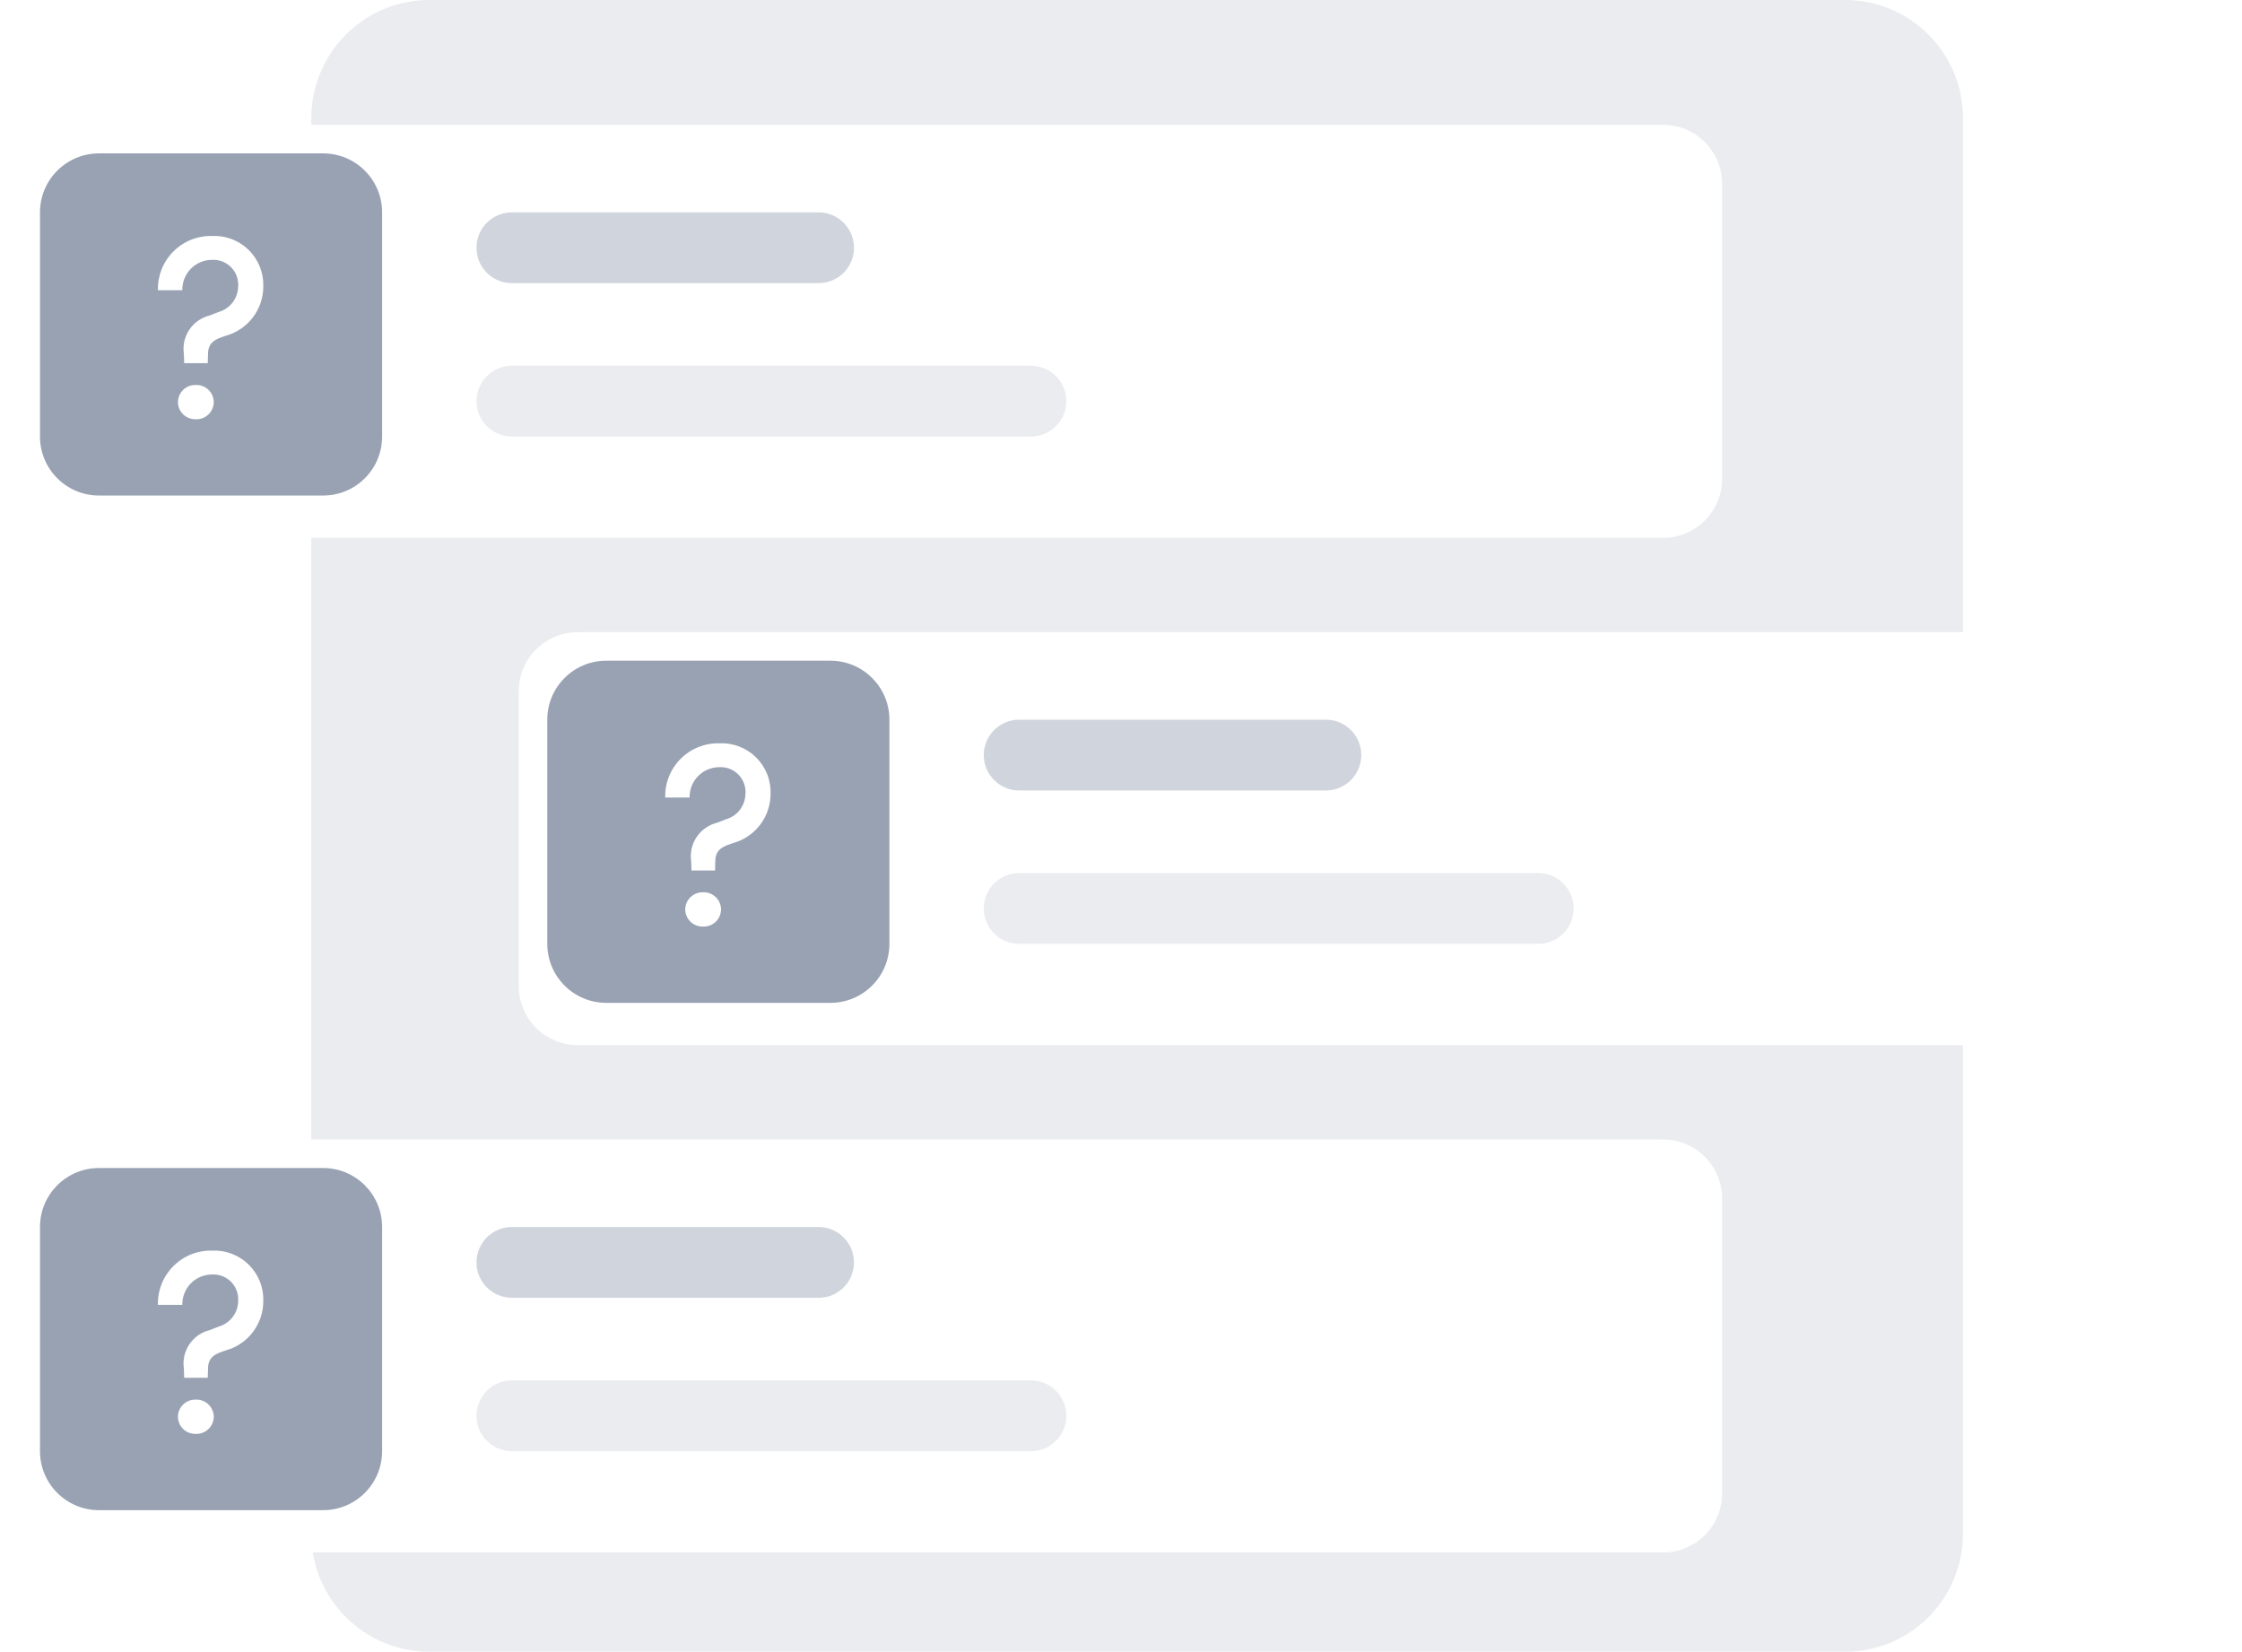 <svg width="976" height="719" viewBox="0 0 976 719" fill="none" xmlns="http://www.w3.org/2000/svg">
<path d="M803.173 0H186.887C158.523 0 135.53 22.993 135.53 51.357V667.643C135.53 696.007 158.523 719 186.887 719H803.173C831.536 719 854.53 696.007 854.53 667.643V51.357C854.53 22.993 831.536 0 803.173 0Z" fill="#EAECF0"/>
<g filter="url(#filter0_d_195_238)">
<path d="M721 51.358H27.679C13.497 51.358 2 62.855 2 77.037V205.43C2 219.611 13.497 231.108 27.679 231.108H721C735.182 231.108 746.678 219.611 746.678 205.43V77.037C746.678 62.855 735.182 51.358 721 51.358Z" fill="white"/>
</g>
<path d="M356.36 92.442H222.831C214.322 92.442 207.424 99.34 207.424 107.85C207.424 116.359 214.322 123.257 222.831 123.257H356.36C364.869 123.257 371.767 116.359 371.767 107.85C371.767 99.34 364.869 92.442 356.36 92.442Z" fill="#D0D5DD"/>
<path d="M448.803 159.206H222.831C214.322 159.206 207.424 166.104 207.424 174.613C207.424 183.122 214.322 190.02 222.831 190.02H448.803C457.312 190.02 464.21 183.122 464.21 174.613C464.21 166.104 457.312 159.206 448.803 159.206Z" fill="#EAECF0"/>
<path d="M140.665 66.77H43.086C28.904 66.77 17.408 78.266 17.408 92.448V190.027C17.408 204.209 28.904 215.705 43.086 215.705H140.665C154.847 215.705 166.343 204.209 166.343 190.027V92.448C166.343 78.266 154.847 66.77 140.665 66.77Z" fill="#98A2B3"/>
<path d="M80.173 158.085H90.444L90.557 154.13C90.557 148.933 93.834 147.577 98.466 146.108C103.113 144.786 107.203 141.987 110.118 138.135C113.033 134.282 114.614 129.585 114.623 124.754C114.725 121.804 114.213 118.866 113.12 116.124C112.028 113.382 110.378 110.897 108.275 108.826C106.172 106.755 103.662 105.143 100.904 104.092C98.146 103.042 95.2 102.575 92.252 102.722C89.137 102.654 86.04 103.219 83.15 104.384C80.26 105.549 77.636 107.289 75.439 109.498C73.241 111.707 71.515 114.339 70.366 117.235C69.216 120.132 68.667 123.231 68.751 126.346H79.371C79.331 124.626 79.635 122.916 80.264 121.314C80.893 119.713 81.836 118.254 83.036 117.022C84.237 115.79 85.671 114.81 87.255 114.139C88.84 113.468 90.542 113.121 92.262 113.116C93.814 113.026 95.366 113.272 96.814 113.835C98.263 114.399 99.573 115.267 100.655 116.382C101.738 117.497 102.568 118.832 103.089 120.296C103.609 121.76 103.809 123.319 103.674 124.867C103.605 127.373 102.734 129.79 101.188 131.763C99.642 133.736 97.503 135.161 95.087 135.827L91.358 137.306C87.708 138.185 84.521 140.403 82.428 143.521C80.336 146.639 79.49 150.429 80.06 154.14L80.173 158.085ZM85.257 182.5C86.263 182.536 87.266 182.369 88.206 182.011C89.146 181.652 90.005 181.109 90.732 180.413C91.459 179.717 92.039 178.882 92.438 177.958C92.836 177.034 93.045 176.039 93.053 175.033C93.044 174.027 92.834 173.033 92.434 172.111C92.035 171.188 91.455 170.354 90.729 169.659C90.002 168.964 89.143 168.421 88.204 168.064C87.264 167.706 86.262 167.54 85.257 167.575C84.252 167.54 83.25 167.706 82.31 168.064C81.371 168.421 80.512 168.964 79.785 169.659C79.059 170.354 78.479 171.188 78.079 172.111C77.68 173.033 77.47 174.027 77.461 175.033C77.469 176.039 77.678 177.034 78.076 177.958C78.475 178.882 79.055 179.717 79.782 180.413C80.509 181.109 81.368 181.652 82.308 182.011C83.249 182.369 84.251 182.536 85.257 182.5V182.5Z" fill="white"/>
<g filter="url(#filter1_d_195_238)">
<path d="M248.514 272.193H941.836C948.646 272.193 955.177 274.899 959.993 279.714C964.809 284.53 967.514 291.062 967.514 297.872V426.265C967.514 433.075 964.809 439.607 959.993 444.422C955.177 449.238 948.646 451.943 941.836 451.943H248.514C241.704 451.943 235.172 449.238 230.357 444.422C225.541 439.607 222.836 433.075 222.836 426.265V297.872C222.836 291.062 225.541 284.53 230.357 279.714C235.172 274.899 241.704 272.193 248.514 272.193V272.193Z" fill="white"/>
</g>
<path d="M577.196 313.277H443.667C435.158 313.277 428.26 320.175 428.26 328.684C428.26 337.194 435.158 344.092 443.667 344.092H577.196C585.705 344.092 592.603 337.194 592.603 328.684C592.603 320.175 585.705 313.277 577.196 313.277Z" fill="#D0D5DD"/>
<path d="M669.638 380.041H443.667C435.158 380.041 428.26 386.939 428.26 395.448C428.26 403.957 435.158 410.855 443.667 410.855H669.638C678.148 410.855 685.046 403.957 685.046 395.448C685.046 386.939 678.148 380.041 669.638 380.041Z" fill="#EAECF0"/>
<path d="M361.5 287.605H263.921C249.739 287.605 238.243 299.102 238.243 313.284V410.862C238.243 425.044 249.739 436.541 263.921 436.541H361.5C375.682 436.541 387.178 425.044 387.178 410.862V313.284C387.178 299.102 375.682 287.605 361.5 287.605Z" fill="#98A2B3"/>
<path d="M301.008 378.92H311.279L311.392 374.966C311.392 369.768 314.669 368.412 319.301 366.944C323.948 365.622 328.038 362.823 330.953 358.97C333.868 355.118 335.45 350.421 335.458 345.589C335.56 342.64 335.048 339.701 333.956 336.959C332.863 334.218 331.213 331.733 329.11 329.662C327.007 327.591 324.497 325.979 321.739 324.928C318.981 323.877 316.035 323.41 313.087 323.557C309.972 323.489 306.875 324.055 303.985 325.22C301.095 326.384 298.472 328.124 296.274 330.333C294.076 332.542 292.351 335.175 291.201 338.071C290.051 340.967 289.502 344.067 289.586 347.181H300.207C300.166 345.462 300.47 343.751 301.099 342.15C301.728 340.549 302.671 339.089 303.871 337.857C305.072 336.625 306.506 335.645 308.091 334.974C309.675 334.304 311.377 333.956 313.097 333.952C314.649 333.862 316.201 334.107 317.65 334.67C319.098 335.234 320.408 336.103 321.49 337.217C322.573 338.332 323.403 339.667 323.924 341.131C324.445 342.595 324.644 344.154 324.509 345.702C324.441 348.208 323.569 350.625 322.023 352.599C320.477 354.572 318.339 355.996 315.922 356.662L312.193 358.141C308.543 359.021 305.356 361.239 303.264 364.357C301.171 367.475 300.326 371.264 300.895 374.976L301.008 378.92ZM306.092 403.335C307.098 403.371 308.101 403.205 309.041 402.846C309.982 402.488 310.841 401.944 311.567 401.248C312.294 400.552 312.874 399.717 313.273 398.793C313.671 397.869 313.881 396.874 313.888 395.868C313.879 394.862 313.669 393.869 313.27 392.946C312.871 392.023 312.29 391.189 311.564 390.494C310.837 389.799 309.979 389.257 309.039 388.899C308.099 388.541 307.097 388.375 306.092 388.411C305.087 388.375 304.085 388.541 303.146 388.899C302.206 389.257 301.347 389.799 300.621 390.494C299.894 391.189 299.314 392.023 298.915 392.946C298.515 393.869 298.305 394.862 298.296 395.868C298.304 396.874 298.513 397.869 298.912 398.793C299.31 399.717 299.89 400.552 300.617 401.248C301.344 401.944 302.203 402.488 303.143 402.846C304.084 403.205 305.086 403.371 306.092 403.335V403.335Z" fill="white"/>
<g filter="url(#filter2_d_195_238)">
<path d="M27.679 493.028H721C727.81 493.028 734.342 495.734 739.157 500.549C743.973 505.365 746.678 511.897 746.678 518.707V647.1C746.678 653.91 743.973 660.442 739.157 665.257C734.342 670.073 727.81 672.778 721 672.778H27.679C20.868 672.778 14.337 670.073 9.521 665.257C4.705 660.442 2 653.91 2 647.1L2 518.707C2 511.897 4.705 505.365 9.521 500.549C14.337 495.734 20.868 493.028 27.679 493.028V493.028Z" fill="white"/>
</g>
<path d="M356.36 534.115H222.831C214.322 534.115 207.424 541.013 207.424 549.522C207.424 558.032 214.322 564.93 222.831 564.93H356.36C364.869 564.93 371.767 558.032 371.767 549.522C371.767 541.013 364.869 534.115 356.36 534.115Z" fill="#D0D5DD"/>
<path d="M448.803 600.878H222.831C214.322 600.878 207.424 607.776 207.424 616.286C207.424 624.795 214.322 631.693 222.831 631.693H448.803C457.312 631.693 464.21 624.795 464.21 616.286C464.21 607.776 457.312 600.878 448.803 600.878Z" fill="#EAECF0"/>
<path d="M140.665 508.44H43.086C28.904 508.44 17.408 519.937 17.408 534.119V631.698C17.408 645.879 28.904 657.376 43.086 657.376H140.665C154.847 657.376 166.343 645.879 166.343 631.698V534.119C166.343 519.937 154.847 508.44 140.665 508.44Z" fill="#98A2B3"/>
<path d="M80.173 599.756H90.444L90.557 595.801C90.557 590.604 93.834 589.248 98.466 587.779C103.113 586.457 107.203 583.658 110.118 579.806C113.033 575.953 114.614 571.256 114.623 566.425C114.725 563.475 114.213 560.536 113.12 557.795C112.028 555.053 110.378 552.568 108.275 550.497C106.172 548.426 103.662 546.814 100.904 545.763C98.146 544.713 95.2 544.246 92.252 544.393C89.137 544.325 86.04 544.89 83.15 546.055C80.26 547.22 77.636 548.96 75.439 551.169C73.241 553.378 71.515 556.01 70.366 558.906C69.216 561.803 68.667 564.902 68.751 568.017H79.371C79.331 566.297 79.635 564.586 80.264 562.985C80.893 561.384 81.836 559.925 83.036 558.693C84.237 557.461 85.671 556.48 87.255 555.81C88.84 555.139 90.542 554.792 92.262 554.787C93.814 554.697 95.366 554.942 96.814 555.506C98.263 556.069 99.573 556.938 100.655 558.053C101.738 559.168 102.568 560.502 103.089 561.967C103.609 563.431 103.809 564.99 103.674 566.538C103.605 569.043 102.734 571.461 101.188 573.434C99.642 575.407 97.503 576.832 95.087 577.497L91.358 578.976C87.708 579.856 84.521 582.074 82.428 585.192C80.336 588.31 79.49 592.1 80.06 595.811L80.173 599.756ZM85.257 624.171C86.263 624.207 87.266 624.04 88.206 623.682C89.146 623.323 90.005 622.78 90.732 622.084C91.459 621.388 92.039 620.553 92.438 619.629C92.836 618.705 93.045 617.71 93.053 616.703C93.044 615.698 92.834 614.704 92.434 613.781C92.035 612.859 91.455 612.025 90.729 611.33C90.002 610.635 89.143 610.092 88.204 609.734C87.264 609.377 86.262 609.211 85.257 609.246C84.252 609.211 83.25 609.377 82.31 609.734C81.371 610.092 80.512 610.635 79.785 611.33C79.059 612.025 78.479 612.859 78.079 613.781C77.68 614.704 77.47 615.698 77.461 616.703C77.469 617.71 77.678 618.705 78.076 619.629C78.475 620.553 79.055 621.388 79.782 622.084C80.509 622.78 81.368 623.323 82.308 623.682C83.249 624.04 84.251 624.207 85.257 624.171V624.171Z" fill="white"/>
<defs>
<filter id="filter0_d_195_238" x="0" y="49.358" width="754.678" height="189.75" filterUnits="userSpaceOnUse" color-interpolation-filters="sRGB">
<feFlood flood-opacity="0" result="BackgroundImageFix"/>
<feColorMatrix in="SourceAlpha" type="matrix" values="0 0 0 0 0 0 0 0 0 0 0 0 0 0 0 0 0 0 127 0" result="hardAlpha"/>
<feOffset dx="3" dy="3"/>
<feGaussianBlur stdDeviation="2.5"/>
<feColorMatrix type="matrix" values="0 0 0 0 0.231 0 0 0 0 0.371 0 0 0 0 0.483 0 0 0 0.1 0"/>
<feBlend mode="normal" in2="BackgroundImageFix" result="effect1_dropShadow_195_238"/>
<feBlend mode="normal" in="SourceGraphic" in2="effect1_dropShadow_195_238" result="shape"/>
</filter>
<filter id="filter1_d_195_238" x="220.836" y="270.193" width="754.678" height="189.75" filterUnits="userSpaceOnUse" color-interpolation-filters="sRGB">
<feFlood flood-opacity="0" result="BackgroundImageFix"/>
<feColorMatrix in="SourceAlpha" type="matrix" values="0 0 0 0 0 0 0 0 0 0 0 0 0 0 0 0 0 0 127 0" result="hardAlpha"/>
<feOffset dx="3" dy="3"/>
<feGaussianBlur stdDeviation="2.5"/>
<feColorMatrix type="matrix" values="0 0 0 0 0.231 0 0 0 0 0.371 0 0 0 0 0.483 0 0 0 0.1 0"/>
<feBlend mode="normal" in2="BackgroundImageFix" result="effect1_dropShadow_195_238"/>
<feBlend mode="normal" in="SourceGraphic" in2="effect1_dropShadow_195_238" result="shape"/>
</filter>
<filter id="filter2_d_195_238" x="0" y="491.028" width="754.678" height="189.75" filterUnits="userSpaceOnUse" color-interpolation-filters="sRGB">
<feFlood flood-opacity="0" result="BackgroundImageFix"/>
<feColorMatrix in="SourceAlpha" type="matrix" values="0 0 0 0 0 0 0 0 0 0 0 0 0 0 0 0 0 0 127 0" result="hardAlpha"/>
<feOffset dx="3" dy="3"/>
<feGaussianBlur stdDeviation="2.5"/>
<feColorMatrix type="matrix" values="0 0 0 0 0.231 0 0 0 0 0.371 0 0 0 0 0.483 0 0 0 0.1 0"/>
<feBlend mode="normal" in2="BackgroundImageFix" result="effect1_dropShadow_195_238"/>
<feBlend mode="normal" in="SourceGraphic" in2="effect1_dropShadow_195_238" result="shape"/>
</filter>
</defs>
</svg>
